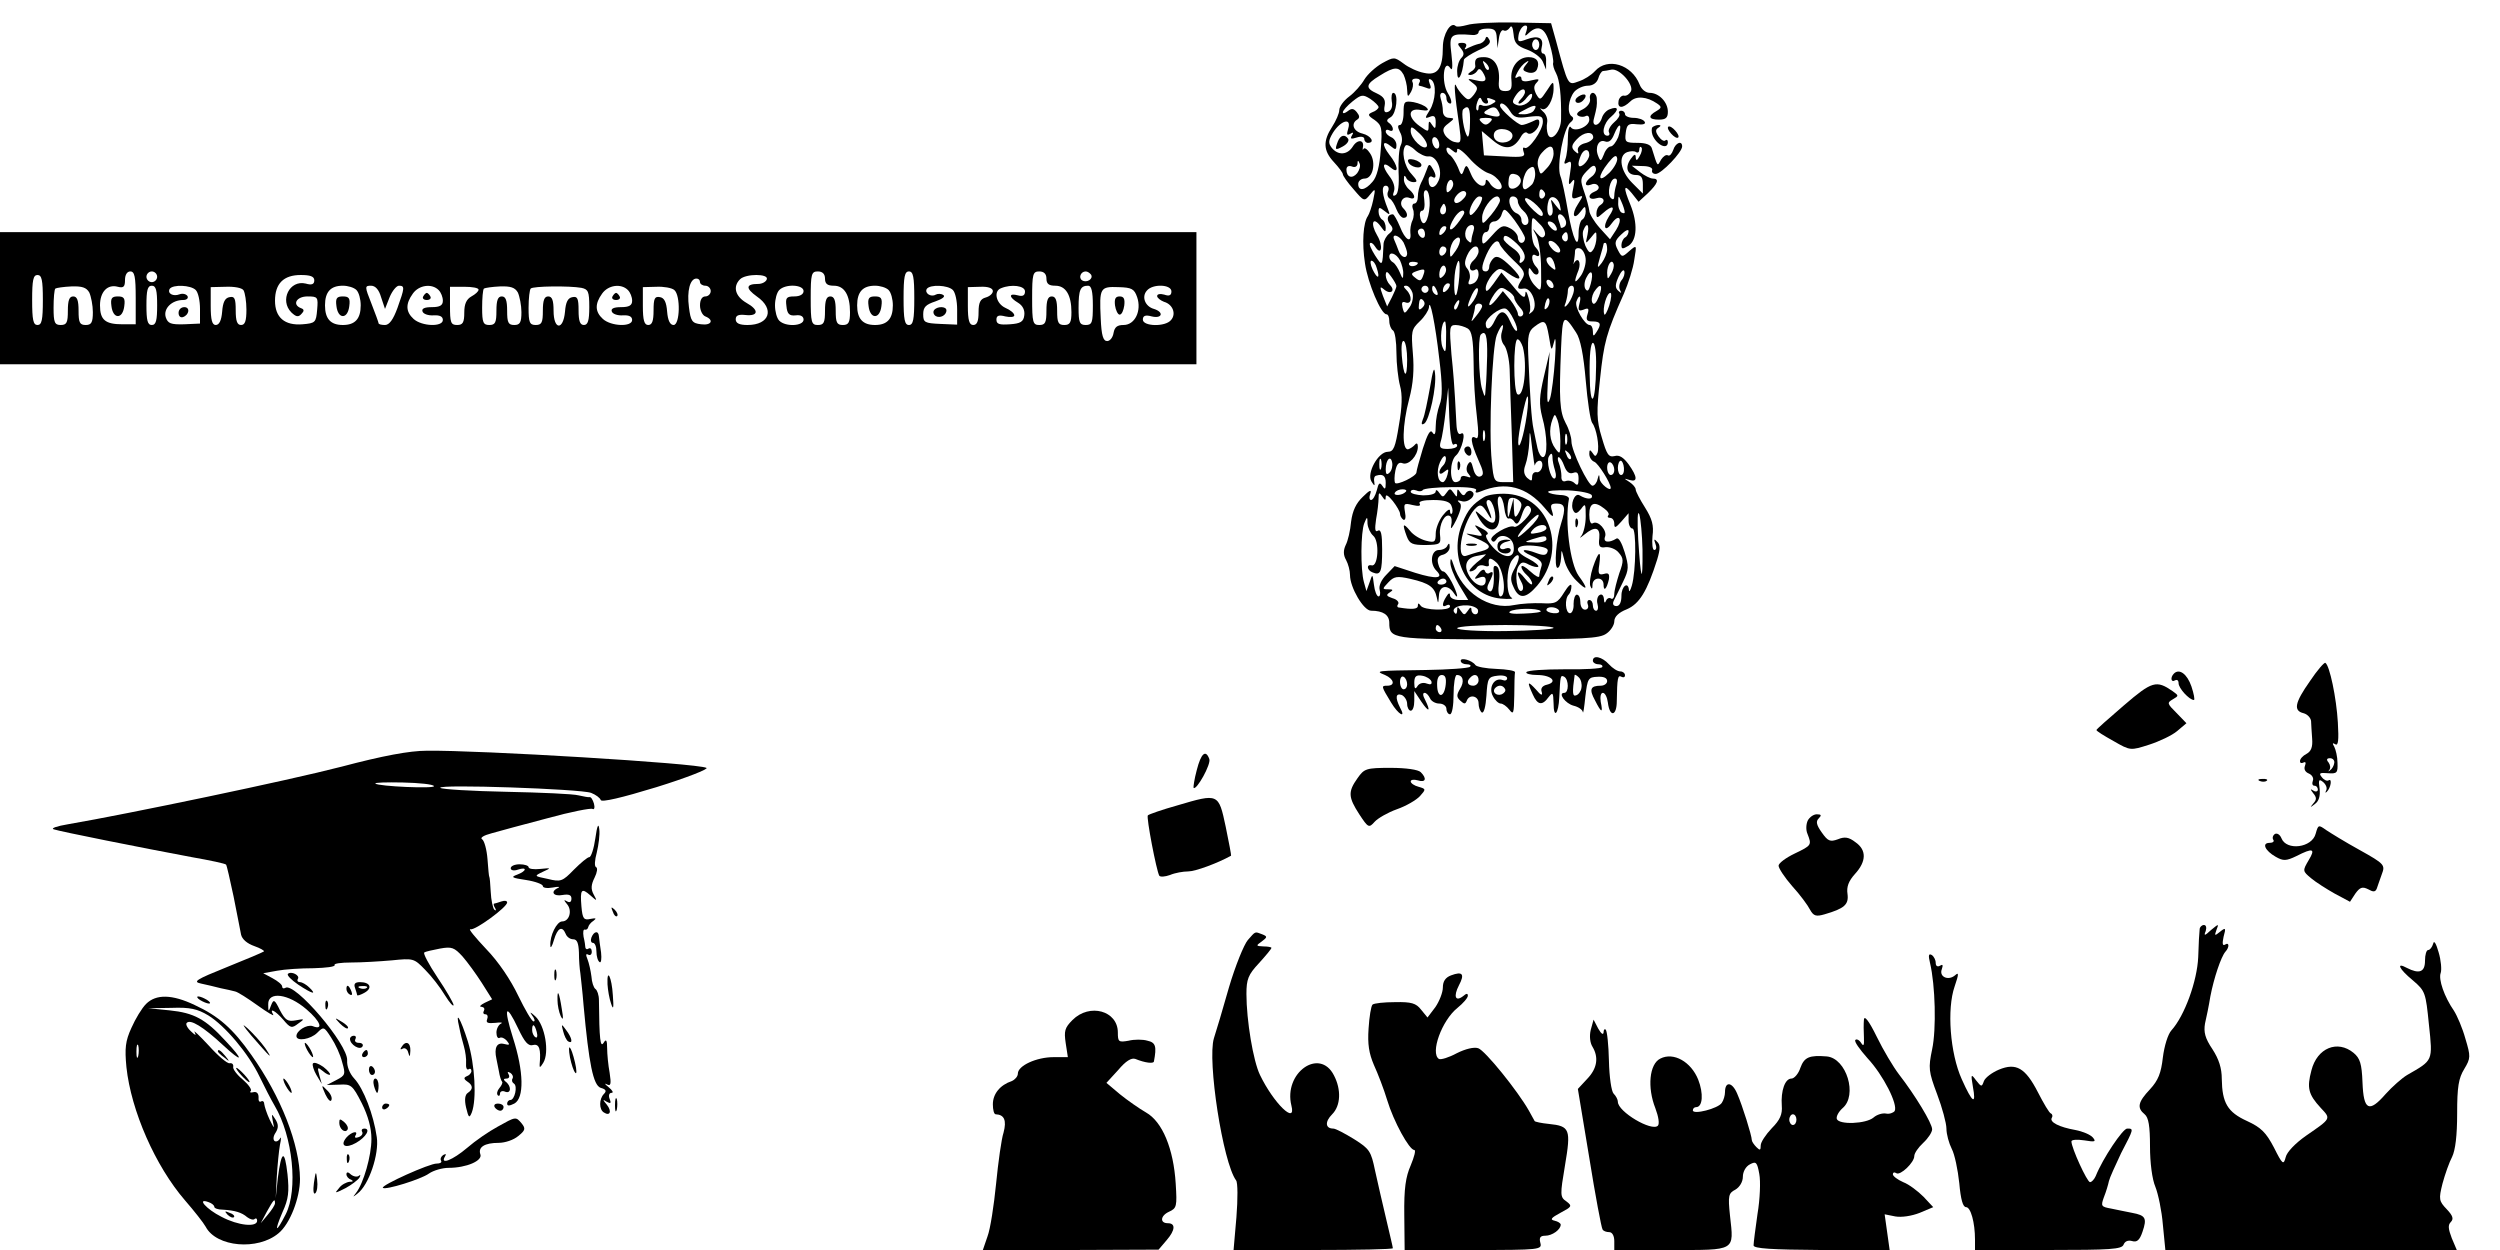 <?xml version="1.0" standalone="no"?>
<!DOCTYPE svg PUBLIC "-//W3C//DTD SVG 20010904//EN"
 "http://www.w3.org/TR/2001/REC-SVG-20010904/DTD/svg10.dtd">
<svg version="1.0" xmlns="http://www.w3.org/2000/svg"
 width="700pt" height="350pt" viewBox="0 0 700 350"
 preserveAspectRatio="xMidYMid meet">

<g transform="translate(0,350) scale(0.1,-0.1)"
fill="#000000" stroke="none">
<path d="M4108 3430 c-15 -4 -29 -6 -32 -3 -14 14 -36 -23 -36 -59 0 -60 -15
-81 -53 -72 -17 3 -43 15 -57 26 -26 19 -27 19 -60 1 -19 -11 -41 -31 -50 -46
-8 -14 -27 -36 -42 -47 -16 -12 -28 -29 -28 -38 0 -9 -9 -30 -20 -47 -26 -40
-25 -67 5 -99 14 -15 25 -30 25 -34 0 -4 13 -23 30 -42 29 -34 30 -35 46 -15
15 19 16 18 9 -15 -4 -19 -11 -39 -15 -45 -13 -18 -17 -75 -8 -133 8 -55 45
-142 60 -142 5 0 8 -9 8 -19 0 -11 5 -23 10 -26 6 -3 10 -32 10 -63 0 -31 5
-73 10 -92 7 -25 6 -59 -3 -110 -10 -63 -15 -75 -31 -75 -27 0 -60 -60 -46
-83 8 -13 10 -14 8 -2 -2 9 0 17 5 18 19 6 27 0 27 -20 0 -18 -2 -20 -9 -9 -8
12 -11 9 -16 -12 -4 -15 -11 -27 -16 -27 -5 0 -6 8 -2 18 4 12 -2 10 -21 -9
-19 -18 -29 -39 -33 -70 -2 -24 -9 -54 -15 -65 -7 -15 -7 -28 1 -42 6 -11 11
-30 11 -42 0 -35 38 -100 59 -100 34 0 51 -12 51 -34 0 -45 9 -46 305 -46 238
0 284 2 303 16 12 8 22 24 22 34 0 13 12 25 35 34 35 15 57 50 85 139 9 30 9
42 0 50 -8 9 -10 8 -5 -5 4 -10 3 -18 -3 -18 -5 0 -7 17 -5 39 4 30 -1 48 -21
80 -14 22 -26 45 -26 50 0 6 -8 15 -17 21 -17 11 -17 11 0 6 23 -7 22 9 -3 44
-14 19 -26 27 -39 23 -17 -4 -22 4 -36 52 -15 49 -15 71 -5 163 11 104 17 128
67 240 12 28 26 71 29 95 7 42 7 42 -14 24 -20 -18 -21 -18 -32 3 -10 19 -9
26 9 43 12 12 21 16 21 10 0 -7 -4 -15 -10 -18 -5 -3 -10 -13 -10 -21 0 -12 3
-12 20 -2 24 16 26 63 5 115 -20 48 -19 60 4 32 l19 -24 26 24 c28 27 33 41
14 41 -7 0 -23 8 -36 18 l-23 18 31 -1 c17 0 28 -5 26 -11 -2 -6 2 -11 10 -11
16 0 74 61 74 77 0 18 -19 10 -25 -10 -4 -11 -10 -18 -15 -15 -5 3 -13 -3 -19
-12 -11 -20 -9 -22 -26 32 -3 10 -17 15 -40 15 -34 0 -36 2 -33 28 3 23 7 27
31 24 18 -2 26 1 22 7 -3 6 -17 11 -31 11 -13 0 -24 5 -24 10 0 6 -5 10 -11
10 -5 0 -8 -4 -5 -8 3 -5 -4 -16 -15 -25 -11 -10 -17 -22 -14 -27 3 -6 1 -10
-4 -10 -19 0 -12 35 10 53 23 20 21 31 -4 21 -9 -3 -19 -14 -22 -25 -8 -24
-29 -25 -22 -1 8 31 9 37 8 55 0 9 -6 17 -11 17 -6 0 -10 -8 -8 -17 2 -10 -7
-22 -20 -29 -15 -7 -20 -14 -13 -18 6 -4 16 -4 21 -1 6 3 10 -1 10 -10 0 -20
-42 -37 -52 -21 -4 6 -8 -8 -8 -31 0 -23 -3 -49 -7 -59 -5 -13 -3 -15 7 -9 10
6 11 0 6 -31 -5 -30 -4 -35 4 -24 9 12 10 7 5 -17 -6 -29 -4 -32 12 -26 17 7
17 6 1 -19 -19 -29 -12 -47 8 -20 12 16 13 16 14 0 0 -9 -4 -20 -10 -23 -5 -3
-10 -20 -10 -38 0 -51 -16 -18 -30 63 -7 41 -16 85 -21 97 -11 29 9 134 28
150 9 7 10 13 4 17 -14 9 -10 48 7 69 8 9 25 17 38 17 14 0 25 8 29 20 3 11 9
20 13 21 4 0 15 2 24 4 22 4 62 -40 55 -60 -4 -8 -12 -14 -19 -13 -6 2 -14 -5
-16 -14 -4 -22 11 -23 33 -2 16 16 46 14 75 -6 13 -9 13 -12 -2 -21 -25 -14
-22 -24 7 -24 19 0 25 5 25 22 0 27 -25 53 -51 53 -11 0 -23 10 -28 23 -22 57
-90 77 -125 38 -10 -11 -30 -24 -46 -29 -30 -11 -29 -14 -63 113 l-14 50 -104
2 c-57 1 -116 -2 -131 -7z m168 -69 c19 -7 39 -22 44 -34 l9 -22 0 23 c1 12
-3 22 -8 22 -5 0 -7 8 -4 19 6 25 -10 33 -42 21 -24 -9 -26 -8 -23 12 2 12 9
23 16 26 8 2 10 -2 6 -15 -6 -15 -4 -16 7 -5 26 24 46 14 58 -31 7 -23 11 -47
10 -52 -2 -6 2 -19 8 -30 10 -19 15 -62 14 -128 0 -35 -28 -67 -37 -43 -3 8
-4 23 -2 33 2 10 -3 24 -12 31 -8 8 -10 11 -3 7 14 -7 33 25 33 57 0 22 -1 22
-19 -6 -18 -27 -19 -28 -30 -9 -7 15 -7 23 2 32 9 10 6 11 -15 6 -19 -5 -28
-3 -28 5 0 6 -5 8 -11 4 -8 -5 -8 -1 0 14 6 12 17 24 24 28 9 6 9 4 -1 -8 -10
-13 -9 -16 7 -21 12 -3 22 1 25 10 8 20 -1 33 -24 33 -30 0 -52 -29 -48 -64 2
-25 -1 -31 -17 -31 -16 0 -20 6 -18 29 3 41 -13 66 -42 66 -22 0 -27 -5 -24
-26 0 -4 -5 -11 -13 -15 -9 -6 -9 -9 -1 -9 6 0 15 5 19 11 4 8 9 7 15 -2 15
-24 10 -31 -18 -24 -25 6 -26 5 -10 -7 16 -12 16 -16 4 -33 -13 -16 -16 -17
-29 -4 -8 8 -18 21 -21 29 -7 15 -4 -25 9 -113 6 -44 5 -49 -11 -45 -10 1 -23
11 -29 20 -8 14 -6 21 9 32 18 14 18 15 3 16 -11 0 -18 8 -18 19 0 11 -3 26
-6 35 -3 9 -1 16 5 16 6 0 11 -7 11 -15 0 -8 5 -15 11 -15 5 0 3 13 -7 29 -19
31 -12 99 7 70 6 -9 7 4 3 39 -7 56 -4 59 59 54 9 -1 17 3 17 8 0 6 11 10 25
10 20 0 25 -5 26 -27 l2 -28 4 28 c2 15 8 25 13 22 5 -3 12 0 17 7 5 9 9 3 11
-18 2 -25 10 -33 38 -43z m34 14 c0 -8 -4 -15 -10 -15 -5 0 -10 7 -10 15 0 8
5 15 10 15 6 0 10 -7 10 -15z m-142 -70 c-3 -3 -9 2 -12 12 -6 14 -5 15 5 6 7
-7 10 -15 7 -18z m-238 -14 c5 -11 10 -30 10 -43 1 -20 2 -21 11 -5 5 9 7 22
4 27 -3 6 1 10 10 10 9 0 13 -4 10 -10 -3 -5 -4 -10 -1 -10 2 0 12 -3 20 -6
12 -5 15 -2 9 12 -4 11 -3 15 4 11 16 -10 13 -59 -4 -86 -14 -22 -14 -24 1
-18 12 5 16 1 16 -16 0 -18 -2 -19 -10 -7 -8 13 -10 12 -10 -3 0 -17 -1 -17
-25 0 -35 25 -33 52 3 45 19 -3 24 -1 17 6 -5 6 -22 13 -37 16 -26 4 -28 2
-28 -30 0 -19 -5 -34 -10 -34 -7 0 -7 -6 0 -20 7 -12 7 -27 2 -37 -5 -10 -7
-44 -6 -75 2 -35 -1 -60 -8 -64 -8 -5 -9 -1 -5 10 4 11 -1 28 -13 43 -22 29
-19 43 5 23 23 -19 20 6 -5 37 -22 29 -19 43 5 23 12 -10 15 -10 15 4 0 9 -7
19 -15 22 -8 4 -15 10 -15 16 0 5 5 6 10 3 6 -3 10 -2 10 4 0 5 -5 13 -11 17
-8 5 -6 10 5 16 16 9 23 68 7 68 -4 0 -6 -11 -4 -24 3 -14 -1 -25 -10 -29 -10
-4 -13 1 -10 17 3 16 -2 25 -21 34 -34 15 -33 26 7 50 41 26 54 26 67 3z m340
-49 c0 -4 -5 -13 -12 -20 -7 -7 -8 -12 -4 -12 5 0 15 8 22 18 7 9 14 12 14 6
0 -18 -26 -35 -43 -28 -13 5 -14 9 -4 25 12 19 27 25 27 11z m-410 -42 c0 -4
-8 -11 -17 -14 -14 -6 -14 -9 6 -22 20 -15 22 -22 17 -84 -3 -45 -11 -76 -23
-89 -21 -25 -40 -27 -40 -6 0 8 8 15 18 15 23 0 33 45 15 71 -7 11 -16 17 -18
12 -3 -4 -3 -3 -2 4 5 22 -15 24 -28 3 -15 -24 -41 -26 -59 -4 -10 13 -10 20
3 42 22 35 53 44 43 12 -5 -17 -4 -20 5 -15 9 6 11 4 5 -5 -5 -9 -2 -10 14 -5
12 4 21 2 21 -4 0 -6 5 -11 10 -11 21 0 9 20 -15 26 -26 6 -33 28 -15 39 8 5
7 11 -1 21 -9 11 -15 11 -25 3 -8 -6 -14 -8 -14 -3 0 4 12 18 27 30 25 20 29
20 50 7 13 -9 23 -19 23 -23z m301 10 c6 0 7 4 4 10 -4 6 1 7 11 3 15 -5 15
-7 0 -15 -9 -5 -21 -6 -26 -3 -6 3 -10 1 -10 -6 0 -7 -2 -10 -5 -7 -3 3 -2 13
2 24 4 11 8 13 11 6 2 -7 8 -12 13 -12z m67 -21 c11 -18 20 -21 53 -16 34 4
39 2 39 -14 0 -24 -40 -80 -51 -73 -5 3 -6 -2 -3 -11 6 -14 -2 -16 -52 -13
l-59 3 -3 34 -3 34 31 -26 c34 -29 59 -25 79 11 5 9 13 14 17 10 10 -10 34 11
34 29 0 10 -4 11 -19 3 -11 -5 -24 -10 -30 -10 -11 0 -61 44 -61 54 0 13 16 5
28 -15z m67 2 c-3 -6 -16 -11 -28 -11 -21 0 -21 1 3 13 27 15 36 14 25 -2z
m-179 -35 c0 -25 -4 -42 -7 -38 -10 11 -19 69 -12 76 15 14 20 3 19 -38z m79
33 c10 -15 2 -19 -24 -12 -17 4 -19 8 -9 14 18 12 26 11 33 -2z m-23 -31 c-9
-9 -15 -9 -24 0 -9 9 -7 12 12 12 19 0 21 -3 12 -12z m-177 -68 c-8 -13 -45
21 -45 43 0 15 3 14 26 -8 14 -14 22 -29 19 -35z m536 26 c-6 -14 -15 -26 -21
-26 -6 0 -15 -10 -19 -22 -8 -20 -10 -21 -16 -5 -10 24 1 48 19 41 11 -4 19 3
26 21 6 15 13 26 16 23 2 -3 0 -17 -5 -32z m-296 4 c0 -18 -33 -26 -47 -12 -6
6 -7 15 -3 22 10 16 50 8 50 -10z m226 -5 c0 -5 -10 -13 -23 -16 -13 -3 -22
-12 -20 -20 3 -11 1 -11 -9 -2 -10 10 -9 17 6 33 19 21 46 24 46 5z m-431 -21
c0 -8 -4 -12 -10 -9 -5 3 -10 13 -10 21 0 8 5 12 10 9 6 -3 10 -13 10 -21z
m-31 -32 c23 4 42 -40 29 -68 -11 -25 -28 -23 -28 2 0 8 5 12 10 9 12 -8 13 5
0 25 -7 12 -10 11 -15 -5 -4 -11 -11 -28 -16 -37 -5 -10 -9 -27 -9 -38 0 -11
-4 -20 -10 -20 -5 0 -7 -7 -4 -15 4 -8 3 -23 -1 -32 -5 -10 -7 -26 -6 -35 4
-31 -15 -20 -29 17 -8 19 -17 35 -20 35 -15 0 -19 -14 -8 -28 10 -11 9 -17 -2
-26 -8 -6 -15 -19 -16 -28 -3 -66 -3 -65 -24 -33 -10 16 -17 31 -14 34 3 3 9
-1 14 -9 18 -29 24 1 6 31 -20 34 -12 55 10 25 12 -17 14 -17 14 -4 0 9 -4 20
-10 23 -5 3 -10 13 -10 22 0 13 2 14 17 2 15 -12 16 -12 9 6 -16 39 -19 65 -6
65 7 0 10 -7 7 -15 -4 -8 -2 -17 4 -21 6 -3 14 -17 19 -30 5 -13 14 -24 20
-24 13 0 13 13 -1 27 -14 14 -1 36 17 29 19 -7 18 8 -1 24 -8 7 -15 20 -14 29
0 10 2 11 6 4 2 -7 12 -13 21 -13 12 0 11 4 -6 23 -21 22 -29 66 -16 80 3 3
16 -3 27 -14 11 -10 28 -18 36 -17z m81 19 c0 7 15 -3 33 -23 17 -20 42 -39
55 -43 27 -8 50 -45 28 -45 -8 0 -20 8 -25 18 -6 9 -11 11 -11 5 0 -25 -28
-12 -41 19 -11 27 -14 29 -20 12 -6 -17 -8 -16 -17 8 -6 14 -16 29 -21 33 -6
3 -11 11 -11 17 0 7 6 6 15 -2 12 -10 15 -10 15 1z m270 -11 c0 -12 -8 -30
-19 -41 -18 -20 -18 -20 -24 3 -4 14 0 29 10 40 21 24 33 23 33 -2z m241 -7
c-7 -13 -10 -14 -11 -4 0 11 -4 10 -14 -4 -17 -24 -10 -45 15 -45 14 0 19 -7
19 -26 l0 -26 -30 30 c-33 33 -40 76 -14 86 9 3 20 4 25 0 5 -3 9 0 9 7 0 7 3
10 6 6 3 -3 1 -14 -5 -24z m-141 3 c0 -7 -7 -19 -15 -26 -16 -13 -20 -3 -9 24
8 20 24 21 24 2z m56 -50 c-32 -31 -34 -11 -3 28 16 20 23 24 25 13 2 -8 -8
-27 -22 -41z m-706 -1 c-14 -17 -30 -11 -30 10 0 9 6 12 15 9 9 -4 15 0 16 7
0 11 2 11 6 1 3 -7 -1 -19 -7 -27z m490 -31 c-7 -7 -16 -14 -20 -14 -13 0 -5
45 10 57 12 9 16 8 18 -8 2 -11 -2 -27 -8 -35z m166 21 c-20 -15 -21 -29 -1
-22 8 4 17 2 20 -4 4 -5 -1 -12 -9 -15 -23 -9 -19 -26 4 -19 20 6 28 -9 10
-20 -5 -3 -10 -13 -10 -22 0 -15 2 -14 18 0 28 25 37 20 17 -9 -19 -30 -11
-47 9 -18 21 28 30 10 11 -20 l-17 -26 -29 32 c-16 18 -29 40 -29 48 -1 8 -7
32 -14 52 -12 34 -12 39 7 59 15 16 22 19 25 9 3 -7 -3 -19 -12 -25z m-198
-14 c-2 -9 -11 -17 -20 -19 -11 -2 -16 4 -14 21 1 18 6 23 19 19 10 -2 17 -12
15 -21z m-197 -24 c-8 -8 -11 -7 -11 4 0 20 13 34 18 19 3 -7 -1 -17 -7 -23z
m465 17 c-3 -9 -6 -23 -6 -32 0 -10 -3 -13 -10 -6 -11 11 -2 54 12 54 6 0 7
-7 4 -16z m-523 -60 c-3 -44 -18 -65 -26 -35 -3 12 -1 21 5 21 6 0 8 13 6 30
-3 19 -1 29 6 27 6 -2 10 -21 9 -43z m93 18 c-8 -9 -19 -13 -22 -9 -10 9 16
38 28 31 6 -4 4 -13 -6 -22z m229 19 c3 -5 1 -12 -5 -16 -5 -3 -10 1 -10 9 0
18 6 21 15 7z m-175 -15 c0 -15 -29 -55 -34 -47 -7 11 14 51 26 51 5 0 8 -2 8
-4z m50 -7 c0 -6 -11 -24 -25 -41 -24 -28 -25 -28 -25 -7 0 22 26 59 42 59 4
0 8 -5 8 -11z m50 -3 c0 -7 7 -19 15 -26 17 -14 20 -40 5 -40 -5 0 -10 6 -10
14 0 8 -6 16 -14 19 -19 8 -28 47 -10 47 8 0 14 -6 14 -14z m70 -35 c0 -10 -8
-7 -25 9 -14 13 -25 27 -25 32 0 15 49 -26 50 -41z m48 23 c4 -18 3 -18 -12 1
-15 20 -15 20 -10 -1 3 -12 2 -24 -3 -27 -10 -6 -14 19 -7 41 6 19 28 9 32
-14z m181 -17 c1 -5 -3 -5 -9 -2 -5 3 -10 16 -9 28 0 21 1 21 9 2 5 -11 9 -24
9 -28z m-503 -4 c-10 -10 -19 5 -10 18 6 11 8 11 12 0 2 -7 1 -15 -2 -18z
m224 -70 c0 -7 -4 -13 -10 -13 -5 0 -10 7 -10 15 0 8 -10 20 -22 26 -19 10
-25 8 -50 -20 -24 -27 -28 -29 -28 -11 0 11 5 20 10 20 6 0 10 7 10 15 0 8 6
15 14 15 8 0 18 9 21 21 6 18 9 17 36 -18 15 -21 29 -44 29 -50z m-170 71 c0
-3 -9 -17 -20 -31 -22 -28 -28 -15 -8 17 12 19 28 27 28 14z m283 -19 c4 -8 2
-17 -3 -20 -6 -4 -10 -4 -10 -1 0 2 -3 11 -6 20 -3 9 -2 16 4 16 5 0 12 -7 15
-15z m-58 -45 c-5 -8 -11 -6 -22 7 -13 16 -13 15 -1 -7 7 -14 13 -55 13 -92 1
-66 1 -67 -17 -48 -10 10 -18 27 -18 37 0 15 2 16 10 3 5 -8 12 -11 16 -7 4 4
2 13 -4 19 -15 15 -16 42 -2 33 13 -8 13 8 1 21 -10 9 -14 35 -12 69 1 19 2
19 22 -2 12 -11 18 -26 14 -33z m30 29 c11 -17 -1 -21 -15 -4 -8 9 -8 15 -2
15 6 0 14 -5 17 -11z m-313 -21 c-7 -7 -12 -8 -12 -2 0 6 3 14 7 17 3 4 9 5
12 2 2 -3 -1 -11 -7 -17z m84 6 c-3 -9 -6 -21 -6 -27 0 -8 -3 -8 -11 0 -13 13
-5 43 12 43 6 0 8 -7 5 -16z m319 -11 c-6 -27 -6 -27 9 -9 16 20 16 20 16 0 0
-10 -4 -26 -9 -33 -8 -12 -12 -10 -22 11 -6 15 -9 34 -6 42 10 26 18 18 12
-11z m-455 1 c0 -8 -4 -12 -10 -9 -5 3 -10 10 -10 16 0 5 5 9 10 9 6 0 10 -7
10 -16z m400 -10 c0 -8 -5 -12 -10 -9 -6 4 -8 11 -5 16 9 14 15 11 15 -7z
m-460 -13 c5 -11 10 -24 10 -30 0 -17 -17 -13 -24 7 -3 9 -9 23 -12 30 -9 20
14 14 26 -7z m146 -23 c-15 -21 -16 -22 -16 -2 0 11 6 26 12 32 19 19 22 -4 4
-30z m171 20 c24 -23 29 -43 13 -53 -5 -3 -7 0 -4 9 3 9 -5 21 -20 31 -14 10
-26 21 -26 26 0 15 12 10 37 -13z m-9 -47 c30 -28 34 -36 24 -52 -16 -25 -15
-30 4 -27 23 4 42 -49 24 -65 -8 -7 -11 -8 -7 -1 3 6 2 24 -3 40 -5 18 -9 22
-9 11 -1 -15 -9 -10 -34 21 l-33 39 -22 -31 c-16 -22 -22 -26 -22 -13 0 10 9
27 19 39 18 19 21 19 42 4 40 -28 45 -17 9 18 -26 25 -38 31 -47 24 -7 -6 -13
-17 -13 -24 0 -8 -4 -14 -10 -14 -13 0 -13 13 2 47 15 33 32 47 37 30 2 -7 19
-27 39 -46z m129 23 c-3 -3 -13 0 -21 9 -8 8 -12 18 -9 21 4 4 14 0 22 -9 8
-8 12 -17 8 -21z m133 8 c0 -10 -7 -27 -15 -38 -13 -17 -14 -16 -5 16 6 19 10
36 10 37 0 2 2 3 5 3 3 0 5 -8 5 -18z m-450 -1 c0 -6 -4 -13 -10 -16 -5 -3
-10 1 -10 9 0 9 5 16 10 16 6 0 10 -4 10 -9z m90 -5 c0 -7 -7 -19 -15 -26 -15
-13 -11 -35 6 -25 5 4 9 -3 9 -13 0 -11 -7 -23 -16 -26 -12 -5 -15 -2 -10 10
4 9 1 23 -5 31 -9 10 -9 20 -1 38 12 27 32 34 32 11z m300 -25 c0 -14 -7 -35
-15 -45 -17 -23 -19 -17 -5 18 8 23 -2 38 -13 19 -2 -5 -2 -2 0 5 1 8 3 20 3
28 0 8 6 11 15 8 8 -4 15 -18 15 -33z m-520 0 c5 -11 10 -28 9 -38 0 -15 -2
-15 -9 3 -5 12 -13 25 -19 29 -6 3 -11 10 -11 16 0 16 19 10 30 -10z m433 -12
c4 -16 3 -18 -9 -8 -16 13 -19 29 -5 29 5 0 11 -9 14 -21z m-498 -10 c10 -30
2 -32 -12 -3 -6 13 -7 24 -3 24 5 0 12 -9 15 -21z m115 15 c0 -8 -19 -13 -24
-6 -3 5 1 9 9 9 8 0 15 -2 15 -3z m116 -39 c-2 -25 -6 -48 -9 -51 -7 -7 -7 54
0 79 8 30 12 18 9 -28z m425 8 c-10 -17 -10 -16 -11 3 0 23 13 41 18 25 2 -6
-1 -18 -7 -28z m-470 -6 c-8 -8 -11 -7 -11 4 0 20 13 34 18 19 3 -7 -1 -17 -7
-23z m-57 -1 c-5 -13 -9 -14 -21 -4 -13 10 -13 13 4 19 23 8 25 6 17 -15z
m556 -11 c-6 -8 -8 -20 -4 -27 5 -10 4 -10 -5 -2 -9 8 -9 17 1 39 7 15 14 22
16 16 2 -7 -1 -18 -8 -26z m-630 -16 c0 -4 -6 -18 -13 -32 l-13 -25 -12 30
c-9 25 -9 28 4 17 18 -15 32 -3 16 13 -7 7 -12 19 -12 28 1 12 4 11 15 -4 8
-11 15 -23 15 -27z m544 6 c-5 -19 -9 -23 -15 -14 -4 7 -3 21 3 32 13 26 21
15 12 -18z m-104 -6 c0 -6 -4 -7 -10 -4 -5 3 -10 11 -10 16 0 6 5 7 10 4 6 -3
10 -11 10 -16z m-298 -11 c-7 -7 -12 -8 -12 -2 0 6 3 14 7 17 3 4 9 5 12 2 2
-3 -1 -11 -7 -17z m-97 -8 c3 -11 0 -29 -8 -40 -14 -20 -15 -20 -20 -1 -3 14
-1 18 9 14 17 -6 19 18 2 35 -9 9 -9 12 -1 12 7 0 14 -9 18 -20z m45 10 c0 -5
-4 -10 -10 -10 -5 0 -10 5 -10 10 0 6 5 10 10 10 6 0 10 -4 10 -10z m24 -6 c3
-8 2 -12 -4 -9 -6 3 -10 10 -10 16 0 14 7 11 14 -7z m102 -26 c-19 -27 -21
-19 -4 18 7 14 14 21 16 15 2 -6 -4 -21 -12 -33z m114 8 c0 -5 7 -17 16 -27
10 -11 12 -19 5 -24 -6 -3 -11 0 -11 7 -1 7 -10 24 -21 38 l-21 25 -19 -24
c-23 -28 -26 -15 -4 17 14 18 19 20 35 9 11 -6 20 -16 20 -21z m165 12 c-4
-13 -12 -27 -18 -33 -7 -7 -8 -4 -3 8 3 10 6 25 6 33 0 8 5 14 11 14 6 0 8 -9
4 -22z m72 -8 c-7 -18 -14 -25 -18 -18 -4 6 -2 19 4 30 18 28 27 21 14 -12z
m29 -25 c-6 -19 -13 -30 -14 -25 -6 16 7 60 17 60 4 0 3 -16 -3 -35z m-523 -6
c-9 -9 -12 -7 -10 9 1 14 5 18 11 12 7 -7 6 -14 -1 -21z m349 -1 c-8 -8 -9 -4
-5 13 4 13 8 18 11 10 2 -7 -1 -18 -6 -23z m90 10 c-4 -17 -2 -20 12 -15 14 6
16 3 11 -13 -5 -16 -2 -20 14 -20 23 0 26 -7 11 -30 -8 -13 -10 -12 -10 3 0 9
-4 17 -9 17 -14 0 -43 50 -37 66 8 22 15 16 8 -8z m-339 -3 c-3 -9 -8 -14 -10
-11 -3 3 -2 9 2 15 9 16 15 13 8 -4z m-53 -150 c9 -73 9 -108 1 -128 -6 -16
-11 -43 -11 -60 0 -22 -3 -28 -9 -18 -6 10 -14 -4 -27 -45 -10 -33 -18 -62
-18 -67 -1 -11 -55 -37 -60 -29 -2 4 -2 19 1 34 4 19 10 25 20 21 17 -7 43 21
43 46 0 9 -3 12 -8 6 -4 -5 -13 -11 -19 -13 -18 -3 -17 67 3 142 11 42 14 81
10 127 -5 61 -4 67 19 89 14 13 25 31 26 39 2 32 18 -46 29 -144z m120 148 c0
-5 -8 -17 -17 -28 -14 -18 -15 -18 -9 -2 3 10 6 23 6 28 0 5 5 9 10 9 6 0 10
-3 10 -7z m88 -37 c8 -15 12 -30 9 -32 -3 -3 -11 9 -18 25 -15 35 -29 35 -44
3 -11 -25 -25 -29 -25 -8 0 15 40 46 55 42 6 -1 16 -15 23 -30z m175 -37 c12
-17 21 -63 27 -134 5 -59 13 -112 18 -119 12 -15 21 -66 15 -84 -5 -11 -7 -11
-14 0 -7 10 -9 9 -9 -3 0 -9 6 -19 14 -22 11 -4 46 -60 46 -73 0 -12 -30 12
-31 25 -1 14 -2 14 -6 -1 -2 -10 -9 -18 -14 -18 -12 0 -59 98 -59 124 0 12 -7
35 -16 51 -17 32 -19 66 -13 211 4 94 7 97 42 43z m-364 -16 c0 -40 -2 -44
-10 -25 -8 21 -3 72 7 72 2 0 4 -21 3 -47z m288 5 c7 -43 7 -43 15 -13 4 17 5
-6 2 -51 -3 -44 -9 -94 -14 -110 -8 -22 -9 -9 -6 51 l5 80 -16 -69 c-13 -56
-14 -77 -5 -113 15 -53 16 -113 2 -113 -5 0 -12 11 -15 25 -3 14 -8 37 -11 53
-6 27 -10 93 -15 210 -2 52 1 65 17 77 29 22 33 19 41 -27z m-227 22 c11 -7
15 -30 16 -92 0 -46 4 -114 9 -152 6 -52 5 -67 -3 -62 -17 10 -14 -13 7 -61
15 -33 17 -43 6 -47 -8 -3 -16 5 -20 22 -5 20 -8 23 -15 12 -5 -9 -5 -20 2
-27 8 -10 7 -12 -6 -7 -9 3 -16 1 -16 -5 0 -6 -7 -11 -15 -11 -17 0 -16 60 2
75 16 14 30 70 14 61 -7 -5 -12 4 -13 26 -1 18 -3 51 -4 73 -1 22 -5 77 -10
123 -6 76 -6 82 12 82 10 0 26 -5 34 -10z m95 -10 c-4 -12 -1 -28 7 -37 7 -9
14 -39 15 -67 1 -28 3 -111 6 -183 l4 -133 -27 0 c-26 0 -28 3 -33 58 -9 83 1
322 14 354 13 32 23 38 14 8z m-41 -67 c-1 -32 -2 -71 -4 -88 -2 -30 -2 -30
-10 -5 -10 31 -12 144 -4 153 14 14 19 -3 18 -60z m-224 -10 c0 -58 -10 -50
-15 11 -2 27 0 44 6 41 5 -4 9 -27 9 -52z m324 35 c13 -50 3 -143 -15 -132
-12 7 -12 154 0 154 5 0 11 -10 15 -22z m205 -55 c-1 -106 -17 -124 -18 -20
-1 52 3 87 9 87 6 0 10 -29 9 -67z m-399 -218 c6 4 10 2 10 -3 0 -5 -12 -9
-26 -9 -21 0 -25 3 -20 21 4 11 10 50 14 86 l7 65 3 -83 c2 -49 7 -80 12 -77z
m205 83 c-8 -57 -23 -105 -24 -77 -1 22 21 129 26 129 3 0 2 -24 -2 -52z m94
-73 c0 -37 -1 -39 -14 -21 -16 21 -19 53 -8 82 6 16 7 16 14 -2 4 -10 8 -37 8
-59z m-212 3 c-3 -7 -5 -2 -5 12 0 14 2 19 5 13 2 -7 2 -19 0 -25z m141 -70
c1 6 7 12 13 12 6 0 9 -8 7 -17 -2 -10 -10 -17 -16 -15 -7 1 -12 -5 -12 -13 0
-13 -2 -13 -14 -3 -9 9 -11 20 -5 36 5 13 10 42 11 65 1 36 2 34 8 -18 4 -33
7 -54 8 -47z m89 60 c-3 -7 -5 -2 -5 12 0 14 2 19 5 13 2 -7 2 -19 0 -25z m11
-43 c-3 -3 -9 2 -12 12 -6 14 -5 15 5 6 7 -7 10 -15 7 -18z m-357 -18 c-16
-16 -13 -32 3 -18 12 10 13 8 9 -8 -3 -12 -9 -21 -13 -21 -15 0 -19 31 -8 56
7 15 14 21 16 14 2 -6 -1 -17 -7 -23z m306 21 c0 -7 3 -23 7 -35 4 -13 3 -23
-2 -23 -11 0 -23 50 -15 62 6 11 10 10 10 -4z m-480 -30 c-3 -7 -5 -2 -5 12 0
14 2 19 5 13 2 -7 2 -19 0 -25z m24 -11 c-8 -8 -11 -5 -11 9 0 27 14 41 18 19
2 -9 -1 -22 -7 -28z m489 18 c6 -16 14 -23 25 -19 11 4 15 0 15 -17 0 -17 -3
-20 -11 -12 -6 6 -17 9 -25 6 -8 -3 -13 2 -12 14 0 10 -3 26 -7 36 -4 9 -4 17
-1 17 4 0 11 -11 16 -25z m140 -11 c0 -8 -4 -14 -10 -14 -5 0 -10 9 -10 21 0
11 5 17 10 14 6 -3 10 -13 10 -21z m27 6 c1 -11 -2 -20 -8 -20 -5 0 -9 9 -9
20 0 11 4 20 8 20 4 0 8 -9 9 -20z m-414 -63 c-4 -7 1 -8 13 -3 70 29 129 13
179 -46 22 -27 27 -29 21 -10 -6 18 -4 22 13 22 23 0 26 -12 12 -56 -14 -42
-20 -124 -10 -124 5 0 9 12 10 28 1 26 1 26 9 -6 4 -18 19 -44 34 -58 31 -31
34 -24 6 14 -24 34 -39 153 -27 215 1 6 -10 11 -25 11 -14 1 -30 4 -33 8 -4 4
21 6 56 5 36 -2 64 -8 66 -14 4 -12 -14 -12 -34 0 -14 9 -28 -27 -17 -44 5 -9
11 -6 21 6 12 17 13 15 13 -21 0 -22 -6 -46 -12 -54 -7 -8 -4 -7 8 3 30 25 45
21 42 -10 -3 -23 1 -28 18 -25 11 1 28 -5 36 -15 14 -16 15 -23 2 -58 -7 -22
-14 -48 -14 -58 0 -10 -4 -16 -9 -13 -5 4 -12 0 -14 -6 -3 -8 -6 -6 -6 5 -1
10 -6 15 -12 11 -6 -3 -9 -15 -6 -25 3 -11 1 -19 -4 -19 -5 0 -9 7 -9 15 0 8
-4 15 -10 15 -5 0 -7 -6 -4 -13 3 -8 -1 -14 -8 -14 -8 0 -13 10 -13 21 0 12
-4 21 -10 21 -5 0 -9 -12 -9 -26 1 -14 -4 -26 -10 -26 -13 0 -16 41 -3 53 4 4
7 14 7 23 0 9 -9 1 -20 -17 -19 -31 -25 -33 -63 -31 -23 1 -58 -1 -77 -5 -70
-15 -147 36 -170 112 -6 19 -9 21 -9 8 -1 -11 10 -39 24 -63 l26 -43 -26 0
c-14 0 -25 6 -25 13 0 8 -4 7 -10 -3 -13 -20 -13 -33 0 -25 6 3 10 2 10 -3 0
-13 -74 -11 -82 2 -6 8 -8 8 -8 0 0 -10 -16 -11 -53 -5 -5 0 -6 5 -2 10 3 5
-4 13 -16 16 -17 6 -19 9 -8 16 11 7 10 9 -4 9 -17 0 -17 1 0 19 16 17 24 19
63 10 52 -12 67 -23 73 -52 4 -19 4 -18 6 5 1 29 25 33 42 7 15 -23 10 0 -6
31 -9 17 -19 30 -24 30 -5 0 -11 9 -14 21 -4 15 0 23 14 26 10 3 19 13 18 22
0 10 -2 11 -6 4 -2 -7 -13 -13 -24 -13 -22 0 -27 -38 -7 -58 22 -22 -1 -24
-59 -6 l-58 19 -23 -24 c-14 -14 -22 -31 -19 -42 3 -11 1 -19 -3 -19 -5 0 -11
15 -13 33 -4 31 -4 31 -12 7 l-9 -25 -7 25 c-10 35 -9 141 1 165 8 20 9 19 9
-1 1 -12 8 -27 16 -34 18 -15 14 -87 -4 -83 -16 4 -14 -14 3 -20 22 -9 26 2
26 65 0 42 -3 57 -12 52 -8 -5 -9 4 -5 32 4 21 7 48 7 59 0 17 2 17 10 5 8
-12 10 -12 10 -1 0 8 8 3 20 -12 11 -14 20 -30 20 -35 0 -6 4 -13 9 -17 6 -3
8 6 5 21 -4 24 -3 26 21 20 17 -4 24 -3 20 4 -4 6 10 10 38 10 32 0 47 -5 51
-16 4 -9 4 -19 1 -22 -3 -3 -5 1 -5 8 0 7 -9 1 -20 -13 -11 -14 -20 -37 -20
-51 0 -24 -3 -26 -27 -20 -16 4 -36 16 -45 28 -20 24 -22 19 -9 -16 8 -21 16
-24 53 -24 41 1 43 2 40 29 -3 29 14 61 28 52 5 -3 6 -15 3 -28 -2 -12 4 -4
15 18 13 28 16 43 8 48 -7 6 -5 7 6 4 19 -7 45 18 29 27 -5 4 -13 1 -17 -5 -4
-8 -9 -7 -15 2 -7 11 -9 11 -9 -1 0 -13 -1 -13 -10 0 -9 13 -11 13 -20 0 -9
-13 -11 -13 -20 0 -5 8 -10 10 -10 4 0 -7 -15 -11 -35 -11 -19 1 -35 5 -35 10
0 5 7 7 15 4 8 -4 16 -3 19 1 2 4 38 8 80 8 49 1 73 -3 69 -9z m-197 -4 c-10
-11 -37 -12 -30 -2 3 5 12 9 21 9 9 0 13 -3 9 -7z m556 -47 c10 -7 15 -16 11
-19 -3 -4 -1 -7 5 -7 7 0 12 -7 12 -17 0 -13 4 -11 20 7 l20 23 0 -21 c0 -12
5 -22 11 -22 11 0 10 -120 -2 -160 -4 -14 -8 -19 -8 -12 -2 25 -21 11 -21 -16
0 -18 -5 -29 -14 -29 -9 0 -12 6 -7 16 5 9 16 33 26 53 16 33 16 42 4 82 -8
26 -17 42 -23 38 -21 -13 -38 -11 -32 5 7 17 -19 47 -34 38 -6 -4 -10 6 -10
24 0 33 14 39 42 17z m107 -115 c1 -102 -5 -86 -12 29 -3 53 -2 84 3 70 4 -14
8 -58 9 -99z m-549 -89 c0 -5 -7 -9 -15 -9 -8 0 -12 4 -9 9 3 4 9 8 15 8 5 0
9 -4 9 -8z m88 -79 c2 -7 -1 -13 -7 -13 -6 0 -11 6 -11 13 0 8 -4 7 -10 -3 -9
-13 -11 -13 -20 0 -8 12 -10 13 -10 1 0 -8 -3 -12 -6 -8 -12 11 5 23 32 22 15
0 29 -6 32 -12z m176 -4 c3 -3 -18 -6 -47 -7 -31 -2 -47 1 -39 6 13 9 77 10
86 1z m51 2 c3 -6 -4 -9 -15 -8 -11 1 -20 5 -20 9 0 11 28 10 35 -1z m-330
-51 c3 -5 1 -10 -4 -10 -6 0 -11 5 -11 10 0 6 2 10 4 10 3 0 8 -4 11 -10z
m315 2 c0 -4 -61 -8 -135 -9 -76 -1 -135 3 -135 8 0 5 60 9 135 9 74 0 135 -4
135 -8z"/>
<path d="M4159 3391 c-3 -7 -11 -13 -19 -14 -8 -2 -21 -7 -29 -11 -10 -6 -12
-5 -7 2 4 7 1 12 -10 12 -14 0 -14 -3 -4 -15 10 -12 10 -19 2 -27 -7 -7 -12
-23 -12 -37 0 -38 15 -13 19 32 1 4 19 16 40 26 28 12 37 21 31 30 -5 10 -9
10 -11 2z"/>
<path d="M3746 3104 c-9 -24 -8 -26 14 -14 11 6 18 15 15 21 -9 14 -22 11 -29
-7z"/>
<path d="M3943 3047 c5 -15 37 -22 37 -9 0 5 -9 12 -21 15 -13 3 -19 1 -16 -6z"/>
<path d="M4004 2415 c-7 -38 -15 -79 -20 -89 -5 -13 -4 -17 4 -12 14 9 35 103
30 141 -2 21 -6 9 -14 -40z"/>
<path d="M4100 2241 c0 -6 5 -13 10 -16 6 -3 10 1 10 9 0 9 -4 16 -10 16 -5 0
-10 -4 -10 -9z"/>
<path d="M4081 2194 c0 -11 3 -14 6 -6 3 7 2 16 -1 19 -3 4 -6 -2 -5 -13z"/>
<path d="M4155 2108 c-31 -19 -45 -35 -60 -72 -41 -97 13 -203 107 -212 23 -2
37 -1 31 2 -17 8 -16 84 1 106 20 27 26 10 8 -22 -13 -23 -14 -33 -4 -54 15
-34 34 -33 66 4 84 100 37 247 -81 257 -27 2 -57 -2 -68 -9z m57 -30 c2 -18 7
-31 12 -30 5 2 12 -2 17 -10 6 -9 12 -4 20 20 8 24 15 30 22 23 8 -8 4 -18
-13 -36 -12 -13 -26 -22 -30 -20 -13 8 -71 -26 -64 -37 4 -7 9 -6 14 2 12 19
45 7 48 -18 6 -37 -26 -39 -58 -4 -16 18 -23 33 -17 35 7 2 1 10 -13 17 -24
13 -24 12 -10 -5 14 -17 13 -18 -15 -12 -26 5 -25 4 8 -10 43 -18 47 -28 13
-37 -13 -3 -31 -9 -40 -12 -34 -13 -9 104 29 136 11 9 17 5 30 -17 15 -26 14
-16 -1 22 -3 8 -2 15 4 15 12 0 25 -47 16 -61 -4 -6 -16 -1 -31 13 -24 21 -25
21 -15 2 31 -58 70 -44 58 21 -4 21 -3 35 3 35 5 0 11 -15 13 -32z m48 8 c0
-6 -5 -18 -10 -26 -8 -12 -10 -8 -11 15 l-1 30 -8 -30 c-7 -29 -8 -29 -9 -4 0
14 2 28 5 32 9 9 34 -3 34 -17z m21 -65 c-17 -16 -31 -27 -31 -24 0 11 55 69
58 61 2 -5 -10 -21 -27 -37z m49 0 c0 -5 -11 -11 -25 -13 -20 -4 -23 -3 -14 8
13 16 39 19 39 5z m0 -31 c0 -5 -15 -10 -32 -9 -31 1 -32 1 -8 9 35 11 40 11
40 0z m3 -35 c-3 -10 -11 -11 -30 -4 -39 15 -51 9 -15 -7 24 -10 32 -19 28
-30 -3 -9 -6 -21 -6 -27 0 -6 -11 0 -25 13 -14 13 -25 19 -25 13 0 -6 7 -16
15 -23 8 -7 15 -18 15 -24 0 -6 -9 0 -20 14 -21 27 -27 21 -10 -10 6 -11 6
-21 1 -24 -13 -8 -21 46 -10 67 8 14 14 15 30 6 12 -6 23 -8 26 -6 3 3 -9 13
-26 22 -46 23 -40 41 13 37 32 -3 43 -8 39 -17z m-198 -30 c-16 -14 -25 -25
-18 -25 6 0 15 5 18 11 4 6 13 8 21 5 8 -3 13 -2 13 2 -3 21 3 23 21 7 21 -19
29 -95 11 -95 -5 0 -7 17 -4 39 3 23 1 41 -6 45 -7 4 -10 0 -9 -11 3 -38 -2
-64 -12 -58 -7 4 -7 12 0 25 12 23 13 33 1 26 -5 -4 -11 -1 -13 5 -2 7 -10 4
-18 -7 -14 -16 -13 -17 3 -11 11 4 17 2 17 -8 0 -23 -26 -18 -44 9 -19 30 -12
53 17 59 12 2 24 5 27 5 3 1 -8 -10 -25 -23z"/>
<path d="M4195 1980 c-3 -5 -3 -14 0 -20 8 -13 35 -13 35 0 0 5 -7 7 -15 4 -8
-4 -15 -1 -15 4 0 6 8 13 18 15 15 4 15 5 0 6 -9 0 -20 -3 -23 -9z"/>
<path d="M4108 1973 c6 -2 18 -2 25 0 6 3 1 5 -13 5 -14 0 -19 -2 -12 -5z"/>
<path d="M4411 2034 c0 -11 3 -14 6 -6 3 7 2 16 -1 19 -3 4 -6 -2 -5 -13z"/>
<path d="M4460 1911 c-7 -21 -10 -45 -7 -52 4 -10 6 -9 6 4 1 22 31 23 31 0 0
-21 9 -12 15 15 2 15 -1 19 -14 15 -15 -4 -17 1 -13 26 6 43 -2 39 -18 -8z"/>
<path d="M4336 1873 c-6 -14 -5 -15 5 -6 7 7 10 15 7 18 -3 3 -9 -2 -12 -12z"/>
<path d="M4420 3230 c-8 -5 -11 -12 -7 -16 4 -4 13 -2 19 4 15 15 7 24 -12 12z"/>
<path d="M4627 3144 c-3 -3 -3 -13 0 -22 11 -28 43 -43 43 -20 0 6 -3 8 -7 5
-3 -4 -12 1 -19 11 -9 13 -9 19 -1 24 8 5 8 8 1 8 -6 0 -13 -3 -17 -6z"/>
<path d="M4670 3142 c0 -5 7 -15 15 -22 8 -7 15 -8 15 -2 0 5 -7 15 -15 22 -8
7 -15 8 -15 2z"/>
<path d="M0 2665 l0 -185 1675 0 1675 0 0 185 0 185 -1675 0 -1675 0 0 -185z
m380 1 l0 -74 -37 0 c-48 0 -63 12 -63 53 0 38 21 60 50 52 16 -4 20 0 20 19
0 15 6 24 15 24 12 0 15 -15 15 -74z m60 59 c0 -8 -7 -15 -15 -15 -8 0 -15 7
-15 15 0 8 7 15 15 15 8 0 15 -7 15 -15z m1870 -5 c0 -15 7 -20 25 -20 29 0
45 -26 45 -74 0 -29 -4 -36 -20 -36 -17 0 -20 7 -20 40 0 29 -4 40 -15 40 -11
0 -15 -11 -15 -40 0 -33 -3 -40 -20 -40 -18 0 -20 7 -20 75 0 68 2 75 20 75
13 0 20 -7 20 -20z m250 -55 c0 -60 -3 -75 -15 -75 -12 0 -15 15 -15 75 0 60
3 75 15 75 12 0 15 -15 15 -75z m370 55 c0 -15 7 -20 25 -20 29 0 45 -26 45
-74 0 -29 -4 -36 -20 -36 -17 0 -20 7 -20 40 0 29 -4 40 -15 40 -11 0 -15 -11
-15 -40 0 -33 -3 -40 -20 -40 -18 0 -20 7 -20 75 0 68 2 75 20 75 13 0 20 -7
20 -20z m125 11 c7 -12 -12 -24 -25 -16 -11 7 -4 25 10 25 5 0 11 -4 15 -9z
m-2935 -71 c0 -56 -3 -70 -15 -70 -12 0 -15 14 -15 70 0 56 3 70 15 70 12 0
15 -14 15 -70z m760 55 c0 -11 -7 -14 -24 -9 -45 11 -74 -47 -40 -81 13 -12
19 -14 28 -4 8 8 8 13 -1 16 -26 10 -13 33 18 33 29 0 30 -2 27 -37 -3 -36 -5
-38 -41 -41 -50 -4 -77 19 -77 66 0 48 24 72 72 72 27 0 38 -4 38 -15z m1267
3 c-2 -7 -13 -13 -24 -13 -35 0 -36 -12 -4 -35 51 -35 36 -80 -26 -80 -23 0
-33 5 -33 16 0 11 8 14 27 12 37 -4 39 14 3 34 -31 18 -39 45 -18 66 16 16 81
16 75 0z m-187 -8 c0 -5 7 -10 15 -10 8 0 15 -7 15 -15 0 -8 -7 -15 -15 -15
-9 0 -15 -9 -15 -25 0 -14 7 -28 15 -31 25 -10 17 -26 -12 -22 -25 3 -29 8
-34 48 -6 45 3 80 21 80 6 0 10 -4 10 -10z m-1710 -29 c5 -11 10 -36 10 -55 0
-29 -4 -36 -20 -36 -17 0 -20 7 -20 40 0 29 -4 40 -15 40 -11 0 -15 -11 -15
-40 0 -33 -3 -40 -20 -40 -17 0 -20 7 -20 48 0 27 2 51 5 54 3 2 23 5 45 6 30
1 42 -3 50 -17z m190 -36 c0 -42 -3 -55 -15 -55 -12 0 -15 13 -15 55 0 42 3
55 15 55 12 0 15 -13 15 -55z m108 43 c7 -7 12 -30 12 -53 l0 -41 -44 -2 c-38
-1 -46 2 -52 20 -7 24 17 48 49 48 10 0 15 5 12 11 -4 6 -14 8 -22 5 -18 -7
-35 2 -28 15 9 13 59 11 73 -3z m134 -1 c4 -7 8 -31 8 -54 0 -32 -4 -43 -15
-43 -11 0 -15 11 -15 41 0 33 -3 40 -17 37 -13 -2 -19 -14 -21 -41 -2 -24 -8
-37 -18 -37 -10 0 -14 14 -14 53 l0 53 42 1 c24 1 46 -3 50 -10z m316 1 c7 -7
12 -26 12 -43 0 -38 -16 -55 -50 -55 -34 0 -50 17 -50 55 0 38 16 55 50 55 14
0 31 -5 38 -12z m69 -20 l11 -33 13 33 c7 17 19 32 26 32 17 0 16 -6 -4 -62
-12 -33 -23 -48 -35 -48 -10 0 -18 2 -18 5 0 2 -9 27 -20 55 -19 48 -19 50 -1
50 12 0 22 -11 28 -32z m161 20 c7 -7 12 -20 12 -30 0 -13 -8 -18 -31 -18 -20
0 -29 -4 -26 -12 2 -7 16 -12 31 -11 17 1 26 -3 26 -13 0 -20 -59 -18 -82 3
-22 20 -23 42 -2 71 17 24 53 29 72 10z m112 1 c0 -5 -9 -13 -20 -19 -14 -8
-20 -21 -20 -45 0 -28 -4 -35 -20 -35 -18 0 -20 7 -20 54 l0 53 40 0 c22 0 40
-3 40 -8z m110 -8 c5 -11 10 -36 10 -55 0 -29 -4 -36 -20 -36 -17 0 -20 7 -20
40 0 29 -4 40 -15 40 -11 0 -15 -11 -15 -40 0 -33 -3 -40 -20 -40 -17 0 -20 7
-20 48 0 27 2 51 5 54 3 2 23 5 45 6 30 1 42 -3 50 -17z m178 13 c19 -4 22
-10 22 -54 0 -38 -4 -50 -15 -50 -11 0 -15 11 -15 41 0 33 -3 40 -17 37 -13
-2 -19 -14 -21 -41 -5 -53 -32 -51 -32 3 0 29 -4 40 -15 40 -11 0 -15 -11 -15
-40 0 -33 -3 -40 -20 -40 -17 0 -20 7 -20 48 0 27 3 51 6 54 6 7 109 8 142 2z
m130 -6 c7 -7 12 -20 12 -30 0 -13 -8 -18 -31 -18 -20 0 -29 -4 -26 -12 2 -7
16 -12 31 -11 17 1 26 -3 26 -13 0 -20 -59 -18 -82 3 -22 20 -23 42 -2 71 17
24 53 29 72 10z m130 0 c18 -15 16 -98 -2 -98 -10 0 -16 13 -18 37 -2 27 -8
39 -20 41 -15 3 -18 -4 -18 -37 0 -30 -4 -41 -15 -41 -11 0 -15 13 -15 53 l0
53 38 1 c20 1 43 -3 50 -9z m362 -3 c0 -9 -10 -15 -26 -15 -22 0 -25 -4 -22
-27 2 -22 8 -28 26 -26 14 2 22 -3 22 -12 0 -18 -50 -21 -68 -3 -7 7 -12 26
-12 43 0 17 5 36 12 43 18 18 68 15 68 -3z m238 3 c7 -7 12 -26 12 -43 0 -38
-16 -55 -50 -55 -34 0 -50 17 -50 55 0 38 16 55 50 55 14 0 31 -5 38 -12z
m180 0 c7 -7 12 -31 12 -54 l0 -43 -47 2 c-44 2 -48 4 -48 27 0 20 7 27 34 36
20 7 29 14 22 18 -6 4 -15 4 -21 1 -13 -8 -32 4 -25 16 9 13 59 11 73 -3z
m112 -3 c0 -7 -9 -15 -20 -18 -15 -4 -20 -14 -20 -41 0 -25 -4 -36 -15 -36
-11 0 -15 13 -15 53 l0 53 35 1 c22 1 35 -4 35 -12z m90 -1 c0 -11 -6 -15 -20
-11 -26 7 -26 -5 1 -21 13 -8 19 -21 17 -35 -2 -18 -11 -23 -40 -25 -29 -2
-38 0 -38 13 0 11 6 14 25 9 14 -3 25 -2 25 3 0 6 -11 15 -25 21 -26 12 -34
47 -12 55 29 12 67 7 67 -9z m190 -39 c0 -48 -2 -55 -20 -55 -17 0 -20 7 -20
48 0 51 5 62 27 62 9 0 13 -16 13 -55z m124 23 c13 -38 -6 -78 -38 -78 -18 0
-25 -6 -28 -22 -2 -13 -10 -23 -18 -23 -11 0 -16 15 -18 64 -4 85 -2 89 50 87
37 -1 44 -5 52 -28z m96 16 c0 -11 -6 -14 -20 -9 -11 3 -20 2 -20 -4 0 -5 9
-12 19 -16 25 -7 35 -34 20 -51 -16 -20 -79 -18 -79 1 0 11 7 14 25 9 29 -7
35 12 6 21 -25 7 -35 34 -20 51 16 20 69 18 69 -2z"/>
<path d="M312 2643 c2 -17 9 -28 18 -28 9 0 16 11 18 28 3 22 -1 27 -18 27
-17 0 -21 -5 -18 -27z"/>
<path d="M500 2624 c0 -9 5 -14 12 -12 18 6 21 28 4 28 -9 0 -16 -7 -16 -16z"/>
<path d="M942 2643 c2 -17 9 -28 18 -28 9 0 16 11 18 28 3 22 -1 27 -18 27
-17 0 -21 -5 -18 -27z"/>
<path d="M1185 2670 c-3 -5 1 -10 10 -10 9 0 13 5 10 10 -3 6 -8 10 -10 10 -2
0 -7 -4 -10 -10z"/>
<path d="M1715 2670 c-3 -5 1 -10 10 -10 9 0 13 5 10 10 -3 6 -8 10 -10 10 -2
0 -7 -4 -10 -10z"/>
<path d="M2432 2643 c2 -17 9 -28 18 -28 9 0 16 11 18 28 3 22 -1 27 -18 27
-17 0 -21 -5 -18 -27z"/>
<path d="M2615 2631 c-3 -5 -1 -12 5 -16 12 -7 30 2 30 16 0 12 -27 12 -35 0z"/>
<path d="M3122 2645 c2 -14 8 -26 13 -26 6 0 11 12 13 26 2 18 -1 25 -13 25
-12 0 -15 -7 -13 -25z"/>
<path d="M4090 1650 c0 -6 8 -10 17 -10 9 0 13 -3 9 -7 -4 -4 -60 -8 -124 -9
-138 -2 -144 -2 -114 -14 25 -11 30 -30 6 -30 -17 0 -17 -1 11 -47 21 -35 43
-46 25 -14 -14 28 -12 41 5 35 8 -4 15 -15 15 -25 0 -10 5 -19 10 -19 6 0 10
12 10 28 l0 27 20 -30 c21 -31 27 -28 10 6 -6 11 -7 19 -1 19 5 0 11 -7 15
-15 3 -8 15 -15 26 -15 11 0 20 -7 20 -15 0 -8 5 -15 10 -15 6 0 10 25 10 55
0 30 4 55 9 55 18 0 22 -19 9 -39 -10 -17 -10 -23 1 -33 11 -10 14 -10 18 0 7
19 33 14 33 -7 0 -11 4 -22 9 -26 6 -3 11 17 13 47 3 49 5 53 31 56 15 2 27
-1 27 -7 0 -6 -6 -8 -13 -5 -23 8 -40 -21 -27 -45 6 -12 16 -21 22 -21 6 0 17
-8 24 -17 12 -16 13 -10 14 40 0 31 1 60 2 65 0 4 -23 8 -52 9 -29 1 -56 6
-59 11 -9 13 -41 22 -41 12z m-150 -66 c0 -8 -4 -14 -10 -14 -5 0 -10 9 -10
21 0 11 5 17 10 14 6 -3 10 -13 10 -21z m68 8 c2 -8 -2 -10 -13 -6 -10 4 -21
1 -26 -7 -6 -10 -9 -8 -9 9 0 18 5 23 22 20 12 -2 23 -9 26 -16z m40 -9 c-4
-37 -23 -39 -24 -3 -1 20 4 30 13 30 10 0 13 -9 11 -27z m92 12 c0 -8 -7 -15
-15 -15 -16 0 -20 12 -8 23 11 12 23 8 23 -8z m74 -24 c3 -5 -1 -11 -9 -15
-15 -6 -29 7 -18 18 9 9 21 8 27 -3z"/>
<path d="M4460 1650 c0 -5 7 -10 16 -10 8 0 13 -4 10 -8 -2 -4 -50 -7 -106 -6
-55 0 -103 -3 -106 -8 -3 -4 11 -8 30 -8 39 0 59 -19 28 -27 -14 -3 -19 -11
-15 -21 3 -11 -3 -9 -16 7 -24 26 -26 23 -9 -14 13 -29 26 -32 44 -7 12 15 13
13 14 -17 0 -45 14 -31 16 17 3 60 3 63 14 57 13 -8 13 -45 0 -45 -19 0 3 -30
26 -36 13 -3 25 -11 26 -18 1 -6 4 14 7 44 6 50 8 54 34 55 17 1 27 -3 27 -12
0 -7 -8 -13 -18 -13 -29 0 -33 -10 -16 -41 18 -36 23 -37 16 -4 -2 14 0 25 6
25 6 0 12 -12 14 -27 5 -42 25 -39 25 4 1 65 3 74 13 68 6 -3 10 -1 10 4 0 6
-6 11 -13 11 -8 0 -22 9 -32 20 -19 21 -45 27 -45 10z m-32 -76 c-1 -9 -8 -19
-15 -21 -10 -4 -11 8 -4 57 1 2 6 -1 12 -7 6 -6 9 -19 7 -29z"/>
<path d="M6468 1593 c-43 -61 -47 -83 -18 -90 11 -3 20 -13 21 -22 0 -9 2 -31
3 -49 2 -24 -3 -36 -16 -43 -10 -5 -18 -14 -18 -20 0 -6 4 -7 10 -4 6 3 7 -1
4 -9 -4 -10 1 -18 11 -22 9 -4 14 -13 11 -20 -3 -8 -1 -14 4 -14 6 0 10 -5 10
-11 0 -5 -6 -7 -12 -3 -10 6 -10 5 -1 -7 10 -12 10 -18 0 -29 -10 -12 -9 -12
5 -1 11 8 15 22 13 42 -4 26 -2 29 10 19 8 -7 12 -17 8 -24 -3 -6 -2 -7 2 -3
11 10 16 39 5 32 -4 -3 -13 1 -19 9 -9 11 -6 13 17 11 26 -2 28 1 27 29 0 17
-5 37 -9 45 -6 10 -5 12 3 7 8 -5 10 11 7 61 -4 69 -23 160 -35 167 -3 2 -23
-21 -43 -51z m68 -229 c-1 -8 -6 -17 -12 -21 -5 -4 -6 -4 -2 1 4 5 3 14 -2 21
-7 8 -5 12 4 12 8 0 13 -6 12 -13z"/>
<path d="M6087 1614 c-11 -11 -8 -26 3 -19 6 3 10 0 10 -8 0 -14 30 -47 43
-47 3 0 0 17 -7 38 -12 35 -34 51 -49 36z"/>
<path d="M5947 1525 c-42 -36 -77 -67 -77 -69 0 -3 21 -16 48 -31 47 -27 47
-27 100 -10 28 9 64 26 78 38 l26 22 -28 29 c-26 26 -27 28 -10 38 17 10 17
10 -1 23 -45 31 -57 28 -136 -40z"/>
<path d="M955 1353 c-146 -38 -596 -132 -765 -161 -30 -5 -48 -11 -40 -14 17
-6 248 -52 387 -78 51 -9 94 -18 96 -21 2 -2 11 -42 21 -89 9 -47 19 -95 21
-107 3 -13 17 -25 37 -32 17 -6 29 -13 27 -15 -2 -2 -49 -22 -104 -44 -87 -35
-96 -41 -72 -46 15 -3 39 -9 55 -13 15 -3 33 -7 40 -9 7 -1 35 -19 63 -39 28
-20 48 -32 44 -26 -12 21 6 11 28 -14 20 -24 24 -25 42 -11 19 13 18 14 -7 9
-22 -4 -29 0 -44 28 -15 31 -18 32 -25 14 -7 -19 -8 -19 -8 3 -1 37 56 30 107
-14 40 -34 49 -60 17 -47 -16 5 -45 -13 -45 -28 0 -16 40 -9 58 9 18 18 19 18
39 -13 12 -18 26 -48 31 -69 10 -34 9 -37 -16 -50 l-27 -14 35 1 c33 2 37 -1
63 -52 18 -36 27 -70 27 -100 0 -47 -22 -124 -43 -151 -10 -13 -10 -13 4 -2
32 24 61 111 54 158 -9 63 -37 136 -63 164 -13 14 -21 34 -20 51 3 44 -147
220 -173 203 -5 -3 -9 -1 -9 4 0 5 -12 15 -27 23 l-26 14 39 7 c21 4 67 7 102
7 35 1 61 4 59 9 -3 4 18 7 46 7 29 0 80 3 114 6 60 6 62 6 93 -26 18 -18 43
-50 56 -72 13 -21 24 -33 24 -27 0 5 -20 40 -45 77 -24 36 -41 68 -37 70 4 3
24 7 44 11 33 6 40 3 63 -22 14 -16 38 -49 54 -74 l29 -46 -21 -10 c-12 -6
-16 -11 -9 -11 7 -1 10 -5 7 -11 -3 -5 -2 -10 4 -10 6 0 8 -6 5 -14 -4 -10 2
-12 23 -10 15 2 22 1 16 -2 -7 -3 -13 -15 -13 -25 0 -11 4 -18 9 -15 5 3 14
-1 20 -8 10 -12 8 -13 -8 -9 -20 5 -28 -11 -21 -42 1 -5 4 -21 7 -35 2 -13 6
-26 9 -29 2 -2 -1 -10 -8 -18 -6 -7 -8 -16 -4 -20 3 -3 6 -1 6 5 0 6 7 9 15 5
17 -6 17 17 0 29 -6 5 -5 8 3 8 7 0 10 5 6 12 -4 7 -3 8 5 4 6 -4 9 -11 6 -16
-3 -5 -1 -11 4 -14 11 -7 2 -46 -10 -46 -5 0 -9 -5 -9 -10 0 -7 6 -7 20 0 28
15 27 89 -4 185 -27 86 -20 99 15 25 18 -38 28 -50 42 -46 17 4 22 -12 18 -54
-1 -11 2 -9 10 4 18 29 5 105 -22 130 -13 12 -17 14 -10 4 8 -10 10 -18 5 -18
-5 0 -24 33 -43 72 -21 44 -55 95 -90 131 -30 32 -51 57 -44 55 13 -4 103 62
103 75 0 5 -7 6 -16 3 -9 -3 -18 -6 -20 -6 -3 0 -2 -6 2 -12 4 -7 3 -9 -2 -5
-4 4 -9 27 -10 50 -1 23 -3 42 -4 42 -1 0 -3 22 -5 49 -2 27 -9 52 -15 56 -7
4 4 11 27 17 21 6 91 25 156 42 65 18 122 29 126 26 5 -3 7 4 4 15 -3 10 -8
19 -12 18 -3 -1 -17 2 -31 5 -14 4 -105 8 -202 10 -98 2 -181 7 -185 11 -10
11 393 -3 422 -14 13 -5 25 -14 27 -20 2 -7 58 6 156 36 84 26 147 51 140 54
-25 13 -638 50 -783 48 -48 0 -123 -14 -240 -45z m260 -54 c5 -8 -156 -1 -164
7 -3 3 32 4 77 3 45 -1 85 -5 87 -10z m288 -689 c3 -11 1 -18 -4 -14 -5 3 -9
12 -9 20 0 20 7 17 13 -6z"/>
<path d="M3351 1344 c-7 -26 -10 -48 -9 -50 8 -8 50 67 44 81 -10 27 -23 16
-35 -31z"/>
<path d="M3801 1321 c-27 -38 -26 -53 5 -101 25 -38 27 -39 43 -21 9 10 37 26
62 35 26 9 55 26 65 37 17 19 17 20 -4 26 -12 3 -22 10 -22 15 0 5 9 6 20 3
22 -7 26 5 8 23 -7 7 -41 12 -84 12 -69 0 -74 -2 -93 -29z"/>
<path d="M6328 1313 c7 -3 16 -2 19 1 4 3 -2 6 -13 5 -11 0 -14 -3 -6 -6z"/>
<path d="M3297 1245 c-43 -12 -80 -25 -83 -28 -5 -4 24 -155 32 -169 3 -4 16
-3 30 2 14 6 37 10 51 10 20 0 82 23 120 44 1 1 -6 37 -15 81 -20 94 -20 94
-135 60z"/>
<path d="M5062 1203 c-5 -10 -6 -27 -1 -38 12 -31 12 -32 -36 -55 -25 -12 -45
-27 -45 -34 0 -7 17 -33 38 -57 22 -24 44 -54 50 -66 10 -18 17 -20 41 -13 55
16 68 27 64 57 -3 20 3 36 21 56 32 35 33 67 1 89 -18 14 -30 16 -49 8 -22 -8
-28 -5 -45 19 -15 21 -17 31 -9 39 9 9 8 12 -5 12 -9 0 -20 -8 -25 -17z"/>
<path d="M1667 1153 c-4 -29 -12 -53 -17 -53 -5 0 -24 -16 -43 -35 -32 -33
-37 -35 -73 -26 -39 8 -39 8 -14 20 24 11 24 11 -7 8 -18 -2 -33 0 -33 5 0 4
-11 8 -25 8 -14 0 -25 -5 -25 -11 0 -6 9 -8 20 -4 27 9 25 -4 -2 -14 -19 -7
-15 -9 25 -15 26 -4 47 -12 47 -17 0 -5 12 -7 28 -4 15 3 21 2 15 -1 -23 -10
-14 -25 12 -20 18 3 25 0 25 -10 0 -10 -5 -12 -12 -8 -10 6 -10 4 0 -8 15 -18
6 -48 -14 -48 -15 0 -35 -40 -33 -68 0 -9 5 -2 10 16 10 34 23 41 33 17 3 -8
12 -15 21 -15 11 0 15 -11 16 -37 0 -21 2 -47 4 -58 1 -11 6 -51 9 -90 15
-164 27 -224 48 -231 15 -4 17 -9 9 -17 -14 -14 -14 -44 0 -52 17 -11 23 3 8
22 -12 14 -12 16 0 8 11 -6 13 -4 8 8 -4 10 -1 17 5 17 7 0 3 7 -8 16 -10 8
-13 12 -5 8 11 -6 13 0 8 32 -4 21 -7 53 -7 69 0 23 -3 27 -10 15 -9 -14 -12
8 -13 120 0 14 -5 28 -10 31 -5 4 -10 19 -11 35 -2 16 -7 38 -11 48 -5 12 -5
17 2 13 5 -3 10 0 10 8 0 8 -4 12 -9 9 -4 -3 -8 -2 -9 3 0 4 -2 18 -5 30 -2
13 -1 22 4 20 4 -1 8 2 9 7 1 5 7 13 15 18 9 7 7 8 -9 5 -18 -4 -22 0 -25 35
-4 48 0 53 25 31 19 -17 20 -17 9 3 -8 15 -7 27 3 47 7 14 9 27 4 29 -5 2 -4
19 2 41 5 21 9 50 7 65 -2 19 -6 11 -11 -25z"/>
<path d="M6484 1166 c-10 -40 -82 -49 -96 -13 -4 10 -12 15 -18 12 -6 -4 -8
-11 -5 -16 4 -5 -1 -9 -10 -9 -23 0 -13 -22 17 -39 21 -12 29 -12 58 2 47 24
54 21 34 -12 -17 -29 -17 -30 7 -50 13 -11 43 -30 66 -43 l43 -23 15 23 c13
18 20 20 36 12 14 -8 20 -8 24 2 2 7 9 25 14 40 10 26 8 29 -62 68 -40 22 -82
48 -94 56 -21 15 -22 15 -29 -10z"/>
<path d="M1716 947 c3 -10 9 -15 12 -12 3 3 0 11 -7 18 -10 9 -11 8 -5 -6z"/>
<path d="M6159 898 c-1 -7 -3 -42 -4 -78 -3 -67 -38 -164 -75 -205 -10 -11
-20 -44 -24 -76 -5 -44 -13 -64 -36 -89 -34 -36 -37 -52 -15 -70 11 -9 15 -33
15 -90 0 -46 6 -92 15 -113 8 -20 18 -68 21 -106 l7 -71 408 0 408 0 -14 33
c-10 26 -11 37 -3 45 9 9 6 18 -11 36 -22 23 -23 28 -12 72 7 26 19 60 27 75
9 19 14 59 14 121 0 75 4 99 20 125 18 30 18 35 3 85 -8 29 -23 64 -32 78 -27
39 -44 88 -37 106 3 9 1 35 -6 58 -7 25 -13 34 -15 24 -3 -10 -9 -18 -14 -18
-5 0 -9 -13 -9 -30 0 -32 -16 -38 -51 -20 -31 17 -22 -3 17 -35 35 -30 36 -34
45 -124 11 -103 12 -99 -61 -141 -15 -9 -42 -33 -60 -53 -47 -54 -62 -46 -65
32 -2 53 -7 68 -25 83 -45 37 -102 14 -118 -49 -13 -49 -9 -67 26 -105 29 -31
30 -29 -41 -78 -30 -21 -54 -46 -57 -60 -6 -23 -9 -21 -33 27 -22 42 -36 56
-75 74 -55 25 -70 51 -71 118 0 30 -8 55 -26 83 -21 31 -25 48 -21 72 4 17 11
51 15 76 10 52 30 111 42 125 12 13 11 28 -1 20 -7 -4 -8 3 -4 22 7 25 6 27
-10 14 -15 -12 -16 -12 -10 5 7 18 7 18 -15 0 -18 -17 -21 -17 -15 -3 3 10 1
17 -5 17 -6 0 -12 -6 -12 -12z"/>
<path d="M1656 875 c-3 -8 -1 -15 4 -15 6 0 10 -11 10 -24 0 -14 4 -27 9 -30
4 -3 6 9 4 27 -3 17 -5 38 -6 45 -1 17 -14 15 -21 -3z"/>
<path d="M3494 868 c-11 -13 -35 -72 -53 -133 -17 -60 -36 -124 -42 -142 -19
-62 25 -348 62 -398 5 -6 5 -52 1 -103 l-8 -92 223 0 c123 0 223 2 223 5 0 3
-9 40 -19 83 -10 42 -24 103 -31 135 -11 53 -15 60 -58 87 -26 16 -52 30 -59
30 -22 0 -24 19 -3 40 24 24 26 69 5 109 -40 79 -142 7 -119 -85 14 -55 -50 7
-88 86 -19 39 -38 153 -38 227 0 41 5 54 35 86 19 21 35 40 35 43 0 2 -10 4
-22 4 -22 1 -22 2 -5 14 16 12 16 14 1 20 -21 8 -18 9 -40 -16z"/>
<path d="M5404 804 c15 -63 18 -186 6 -242 -11 -53 -10 -62 14 -126 14 -37 26
-81 26 -96 0 -16 7 -41 15 -57 8 -15 17 -58 21 -96 4 -45 10 -67 19 -67 13 0
25 -43 25 -91 l0 -29 205 0 c175 0 206 2 211 15 4 10 13 13 24 10 13 -4 21 2
29 26 13 38 9 46 -29 53 -17 3 -43 9 -59 12 -28 5 -29 7 -20 32 6 15 12 35 14
45 2 9 18 44 34 78 36 69 36 69 17 69 -12 0 -68 -83 -88 -133 -4 -9 -11 -17
-16 -17 -8 0 -52 96 -52 114 0 5 16 6 36 3 30 -5 34 -4 24 8 -7 8 -28 17 -49
21 -45 8 -73 22 -66 34 3 4 2 10 -2 12 -5 1 -21 29 -37 60 -35 68 -61 83 -109
63 -19 -8 -38 -22 -42 -32 -6 -17 -7 -17 -22 2 -14 19 -15 18 -9 -17 10 -54
-1 -47 -31 20 -33 73 -42 197 -20 260 12 35 12 41 1 31 -19 -16 -45 -4 -37 17
4 12 3 15 -5 10 -7 -4 -12 -1 -12 8 0 8 -5 18 -11 22 -9 5 -10 -1 -5 -22z"/>
<path d="M1552 770 c0 -14 2 -19 5 -12 2 6 2 18 0 25 -3 6 -5 1 -5 -13z"/>
<path d="M806 773 c-3 -4 10 -17 29 -30 39 -26 54 -30 31 -8 -8 8 -20 15 -26
15 -6 0 -9 4 -6 9 7 10 -19 23 -28 14z"/>
<path d="M4063 769 c-16 -6 -23 -17 -23 -34 0 -14 -10 -39 -21 -55 l-22 -29
-18 22 c-14 18 -27 22 -73 21 -30 0 -59 -3 -63 -7 -4 -4 -9 -34 -11 -67 -3
-44 1 -69 15 -102 11 -24 28 -68 37 -98 18 -60 62 -140 76 -140 5 0 0 -19 -10
-43 -14 -32 -19 -64 -18 -140 l1 -97 193 0 c187 0 192 1 187 20 -4 15 0 20 14
20 19 0 43 17 43 31 0 4 -8 9 -17 11 -14 3 -10 8 16 22 32 17 34 19 17 32 -18
12 -18 18 -4 101 17 101 14 110 -45 116 -21 2 -39 6 -40 8 -1 2 -8 15 -16 29
-31 55 -123 169 -142 175 -12 4 -36 -2 -60 -14 -22 -12 -45 -19 -50 -16 -25
16 8 108 52 143 16 13 29 28 29 34 0 7 -4 7 -13 -1 -22 -17 -28 -1 -12 30 17
32 10 40 -22 28z"/>
<path d="M1701 744 c1 -16 5 -40 10 -54 6 -19 8 -14 5 23 -3 51 -17 79 -15 31z"/>
<path d="M994 734 c3 -9 6 -18 6 -20 0 -3 9 0 20 6 24 13 17 30 -12 30 -14 0
-18 -5 -14 -16z m33 0 c-3 -3 -12 -4 -19 -1 -8 3 -5 6 6 6 11 1 17 -2 13 -5z"/>
<path d="M970 731 c0 -6 4 -13 10 -16 6 -3 7 1 4 9 -7 18 -14 21 -14 7z"/>
<path d="M1561 699 c0 -13 4 -33 9 -44 7 -14 8 -8 3 20 -7 46 -13 59 -12 24z"/>
<path d="M409 689 c-12 -12 -30 -42 -41 -67 -17 -37 -19 -57 -14 -110 13 -122
81 -277 164 -373 26 -30 52 -63 58 -74 30 -57 146 -67 204 -18 32 26 60 99 60
152 -1 97 -53 230 -136 347 -52 74 -92 109 -159 140 -63 30 -108 31 -136 3z
m174 -32 c47 -29 113 -107 144 -172 13 -27 32 -64 42 -81 51 -86 66 -235 31
-304 -28 -55 -33 -50 -9 6 17 37 19 57 14 106 -8 71 -17 67 -27 -10 l-6 -57 3
60 c2 33 6 74 9 90 4 17 3 24 0 17 -3 -6 -10 -10 -15 -7 -5 4 -4 14 3 24 8 13
8 23 -1 37 -11 17 -11 17 -7 -6 5 -22 4 -21 -9 5 -8 17 -14 36 -15 43 0 7 -4
11 -9 8 -5 -3 -8 2 -7 12 0 10 -5 16 -14 14 -8 -2 -12 -1 -8 3 4 4 -6 18 -22
32 -16 13 -29 30 -27 36 1 7 -3 11 -10 10 -6 -2 -33 21 -59 50 -26 28 -44 45
-39 37 5 -11 3 -10 -10 2 -11 10 -16 21 -12 24 10 11 46 -11 100 -61 57 -53
62 -46 8 11 -56 61 -88 78 -156 85 l-60 6 65 1 c52 2 73 -3 103 -21z m-196
-114 c-3 -10 -5 -4 -5 12 0 17 2 24 5 18 2 -7 2 -21 0 -30z m213 -422 c0 -4
10 -8 23 -8 35 -2 54 -8 69 -21 8 -6 18 -9 21 -5 4 3 7 1 7 -5 0 -19 -53 -14
-100 11 -42 21 -71 54 -36 41 9 -3 16 -9 16 -13z m170 10 c0 -5 -9 -19 -20
-32 l-20 -24 17 32 c19 34 23 39 23 24z"/>
<path d="M610 556 c0 -2 8 -10 18 -17 15 -13 16 -12 3 4 -13 16 -21 21 -21 13z"/>
<path d="M675 490 c10 -11 20 -20 23 -20 3 0 -3 9 -13 20 -10 11 -20 20 -23
20 -3 0 3 -9 13 -20z"/>
<path d="M637 99 c7 -7 15 -10 18 -7 3 3 -2 9 -12 12 -14 6 -15 5 -6 -5z"/>
<path d="M560 700 c8 -5 20 -10 25 -10 6 0 3 5 -5 10 -8 5 -19 10 -25 10 -5 0
-3 -5 5 -10z"/>
<path d="M911 684 c0 -11 3 -14 6 -6 3 7 2 16 -1 19 -3 4 -6 -2 -5 -13z"/>
<path d="M3003 644 c-22 -22 -24 -31 -19 -65 l6 -39 -40 0 c-48 0 -100 -24
-100 -46 0 -8 -8 -17 -17 -21 -33 -11 -53 -36 -53 -65 0 -15 3 -28 8 -28 24
-1 31 -17 22 -51 -6 -18 -15 -83 -21 -144 -6 -60 -16 -126 -24 -147 l-13 -38
246 0 246 1 23 27 c24 28 25 47 3 47 -23 0 -21 21 3 32 22 10 23 15 19 79 -6
97 -37 173 -83 199 -19 11 -52 34 -73 51 l-38 32 33 36 c21 25 37 35 48 31 27
-11 51 -14 52 -7 8 42 5 53 -18 58 -13 4 -37 4 -53 0 -28 -5 -30 -3 -30 23 0
61 -79 83 -127 35z"/>
<path d="M5219 645 c-1 -11 -1 -33 0 -50 1 -23 -1 -26 -8 -15 -5 8 -13 12 -16
8 -4 -4 12 -26 34 -51 44 -47 86 -130 76 -148 -4 -5 -15 -9 -24 -7 -10 2 -26
-3 -35 -11 -21 -18 -97 -21 -103 -4 -2 7 5 20 16 30 43 36 11 140 -44 145 -49
4 -63 -2 -74 -32 -5 -16 -17 -30 -25 -30 -18 0 -30 -34 -27 -76 2 -24 -5 -40
-28 -63 -17 -18 -31 -39 -31 -48 0 -14 -2 -15 -12 -5 -7 7 -13 16 -13 20 0 12
-26 96 -41 130 -14 33 -34 35 -34 4 0 -9 -4 -23 -9 -30 -10 -16 -81 -34 -81
-21 0 5 4 9 9 9 19 0 21 39 6 77 -20 50 -69 78 -106 59 -31 -15 -37 -81 -14
-139 9 -24 12 -44 7 -49 -17 -17 -112 39 -112 67 0 6 -5 16 -12 23 -6 6 -12
46 -13 92 -1 44 -5 83 -9 87 -3 3 -6 0 -6 -8 -1 -8 -7 -3 -15 11 l-13 25 -8
-29 c-4 -17 -2 -36 5 -47 18 -30 13 -61 -15 -90 l-26 -28 32 -193 c17 -106 34
-196 37 -200 2 -5 11 -8 19 -8 8 0 14 -10 14 -25 l0 -25 159 0 c183 0 176 -4
165 96 -6 57 -4 63 15 73 12 7 21 22 21 36 0 14 8 29 20 35 17 9 20 6 26 -27
4 -20 2 -71 -5 -112 -6 -42 -11 -81 -11 -88 0 -9 50 -12 190 -13 l191 0 -7 50
-7 50 30 -6 c17 -3 45 1 68 10 l38 16 -27 29 c-16 16 -41 35 -57 41 -16 7 -29
17 -29 22 0 5 4 7 10 3 11 -7 50 30 50 48 0 8 11 24 25 37 14 13 25 30 25 38
0 17 -48 96 -93 154 -16 21 -44 68 -62 105 -22 45 -35 61 -36 48z m-189 -280
c0 -8 -4 -15 -10 -15 -5 0 -10 7 -10 15 0 8 5 15 10 15 6 0 10 -7 10 -15z"/>
<path d="M952 634 c10 -10 20 -16 22 -13 3 3 -5 11 -17 18 -21 13 -21 12 -5
-5z"/>
<path d="M1286 623 c3 -16 9 -39 13 -53 4 -14 7 -35 6 -47 -1 -12 2 -20 7 -17
4 3 8 1 8 -5 0 -5 -6 -12 -12 -14 -10 -4 -10 -8 0 -15 17 -11 17 -22 2 -32 -8
-5 -10 -19 -5 -41 7 -29 9 -31 16 -14 14 37 9 133 -11 199 -21 66 -36 90 -24
39z"/>
<path d="M704 600 c53 -61 63 -71 39 -35 -12 17 -34 41 -49 55 -19 17 -15 10
10 -20z"/>
<path d="M1577 612 c3 -12 9 -25 14 -28 14 -8 11 10 -6 32 -13 18 -14 18 -8
-4z"/>
<path d="M980 591 c0 -16 28 -33 35 -21 3 5 -1 10 -10 10 -9 0 -13 5 -10 10 3
6 1 10 -4 10 -6 0 -11 -4 -11 -9z"/>
<path d="M860 560 c6 -11 13 -20 16 -20 2 0 0 9 -6 20 -6 11 -13 20 -16 20 -2
0 0 -9 6 -20z"/>
<path d="M1124 568 c-4 -6 -3 -8 4 -4 6 3 13 -2 15 -11 4 -14 5 -13 6 5 1 23
-13 30 -25 10z"/>
<path d="M1596 539 c4 -19 10 -38 15 -43 4 -5 4 8 -1 29 -11 47 -22 59 -14 14z"/>
<path d="M1015 550 c-3 -5 -1 -10 4 -10 6 0 11 5 11 10 0 6 -2 10 -4 10 -3 0
-8 -4 -11 -10z"/>
<path d="M876 522 c-2 -4 2 -18 10 -32 l15 -25 -7 25 c-6 22 -5 23 10 11 9 -8
18 -12 20 -10 2 2 -6 12 -19 22 -13 9 -26 14 -29 9z"/>
<path d="M1033 505 c0 -8 4 -15 9 -15 4 0 8 4 8 9 0 6 -4 12 -8 15 -5 3 -9 -1
-9 -9z"/>
<path d="M800 460 c6 -11 13 -20 16 -20 2 0 0 9 -6 20 -6 11 -13 20 -16 20 -2
0 0 -9 6 -20z"/>
<path d="M1047 460 c3 -11 7 -20 9 -20 2 0 4 9 4 20 0 11 -4 20 -9 20 -5 0 -7
-9 -4 -20z"/>
<path d="M911 436 c7 -15 15 -23 17 -16 3 7 -3 19 -13 28 -15 16 -16 15 -4
-12z"/>
<path d="M1722 405 c0 -16 2 -22 5 -12 2 9 2 23 0 30 -3 6 -5 -1 -5 -18z"/>
<path d="M1070 399 c0 -5 5 -7 10 -4 6 3 10 8 10 11 0 2 -4 4 -10 4 -5 0 -10
-5 -10 -11z"/>
<path d="M1385 400 c3 -5 10 -10 16 -10 5 0 9 5 9 10 0 6 -7 10 -16 10 -8 0
-12 -4 -9 -10z"/>
<path d="M950 356 c0 -17 16 -30 23 -19 3 5 -1 14 -9 21 -12 10 -14 10 -14 -2z"/>
<path d="M1393 345 c-24 -13 -62 -39 -85 -59 -40 -34 -77 -49 -62 -24 4 7 3 8
-5 4 -6 -4 -9 -11 -6 -16 3 -5 -3 -8 -12 -8 -19 1 -157 -61 -151 -68 7 -7 107
24 129 40 13 9 38 16 55 16 50 0 96 20 89 38 -7 20 12 32 51 32 18 0 42 8 55
19 20 16 21 21 10 35 -17 20 -16 20 -68 -9z"/>
<path d="M1014 331 c3 -5 -1 -12 -10 -15 -8 -3 -12 -2 -9 4 10 16 -11 11 -25
-5 -19 -23 -3 -32 27 -15 28 16 42 40 23 40 -6 0 -9 -4 -6 -9z"/>
<path d="M971 254 c0 -11 3 -14 6 -6 3 7 2 16 -1 19 -3 4 -6 -2 -5 -13z"/>
<path d="M879 188 c-3 -22 -1 -34 4 -29 5 5 7 21 5 37 -3 27 -4 26 -9 -8z"/>
<path d="M970 212 c0 -6 6 -13 13 -15 7 -4 6 -6 -4 -6 -9 -1 -23 -8 -30 -18
-13 -15 -12 -15 18 0 17 9 35 23 39 29 4 7 4 10 -1 6 -4 -4 -14 -3 -22 3 -8 8
-13 8 -13 1z"/>
</g>
</svg>
